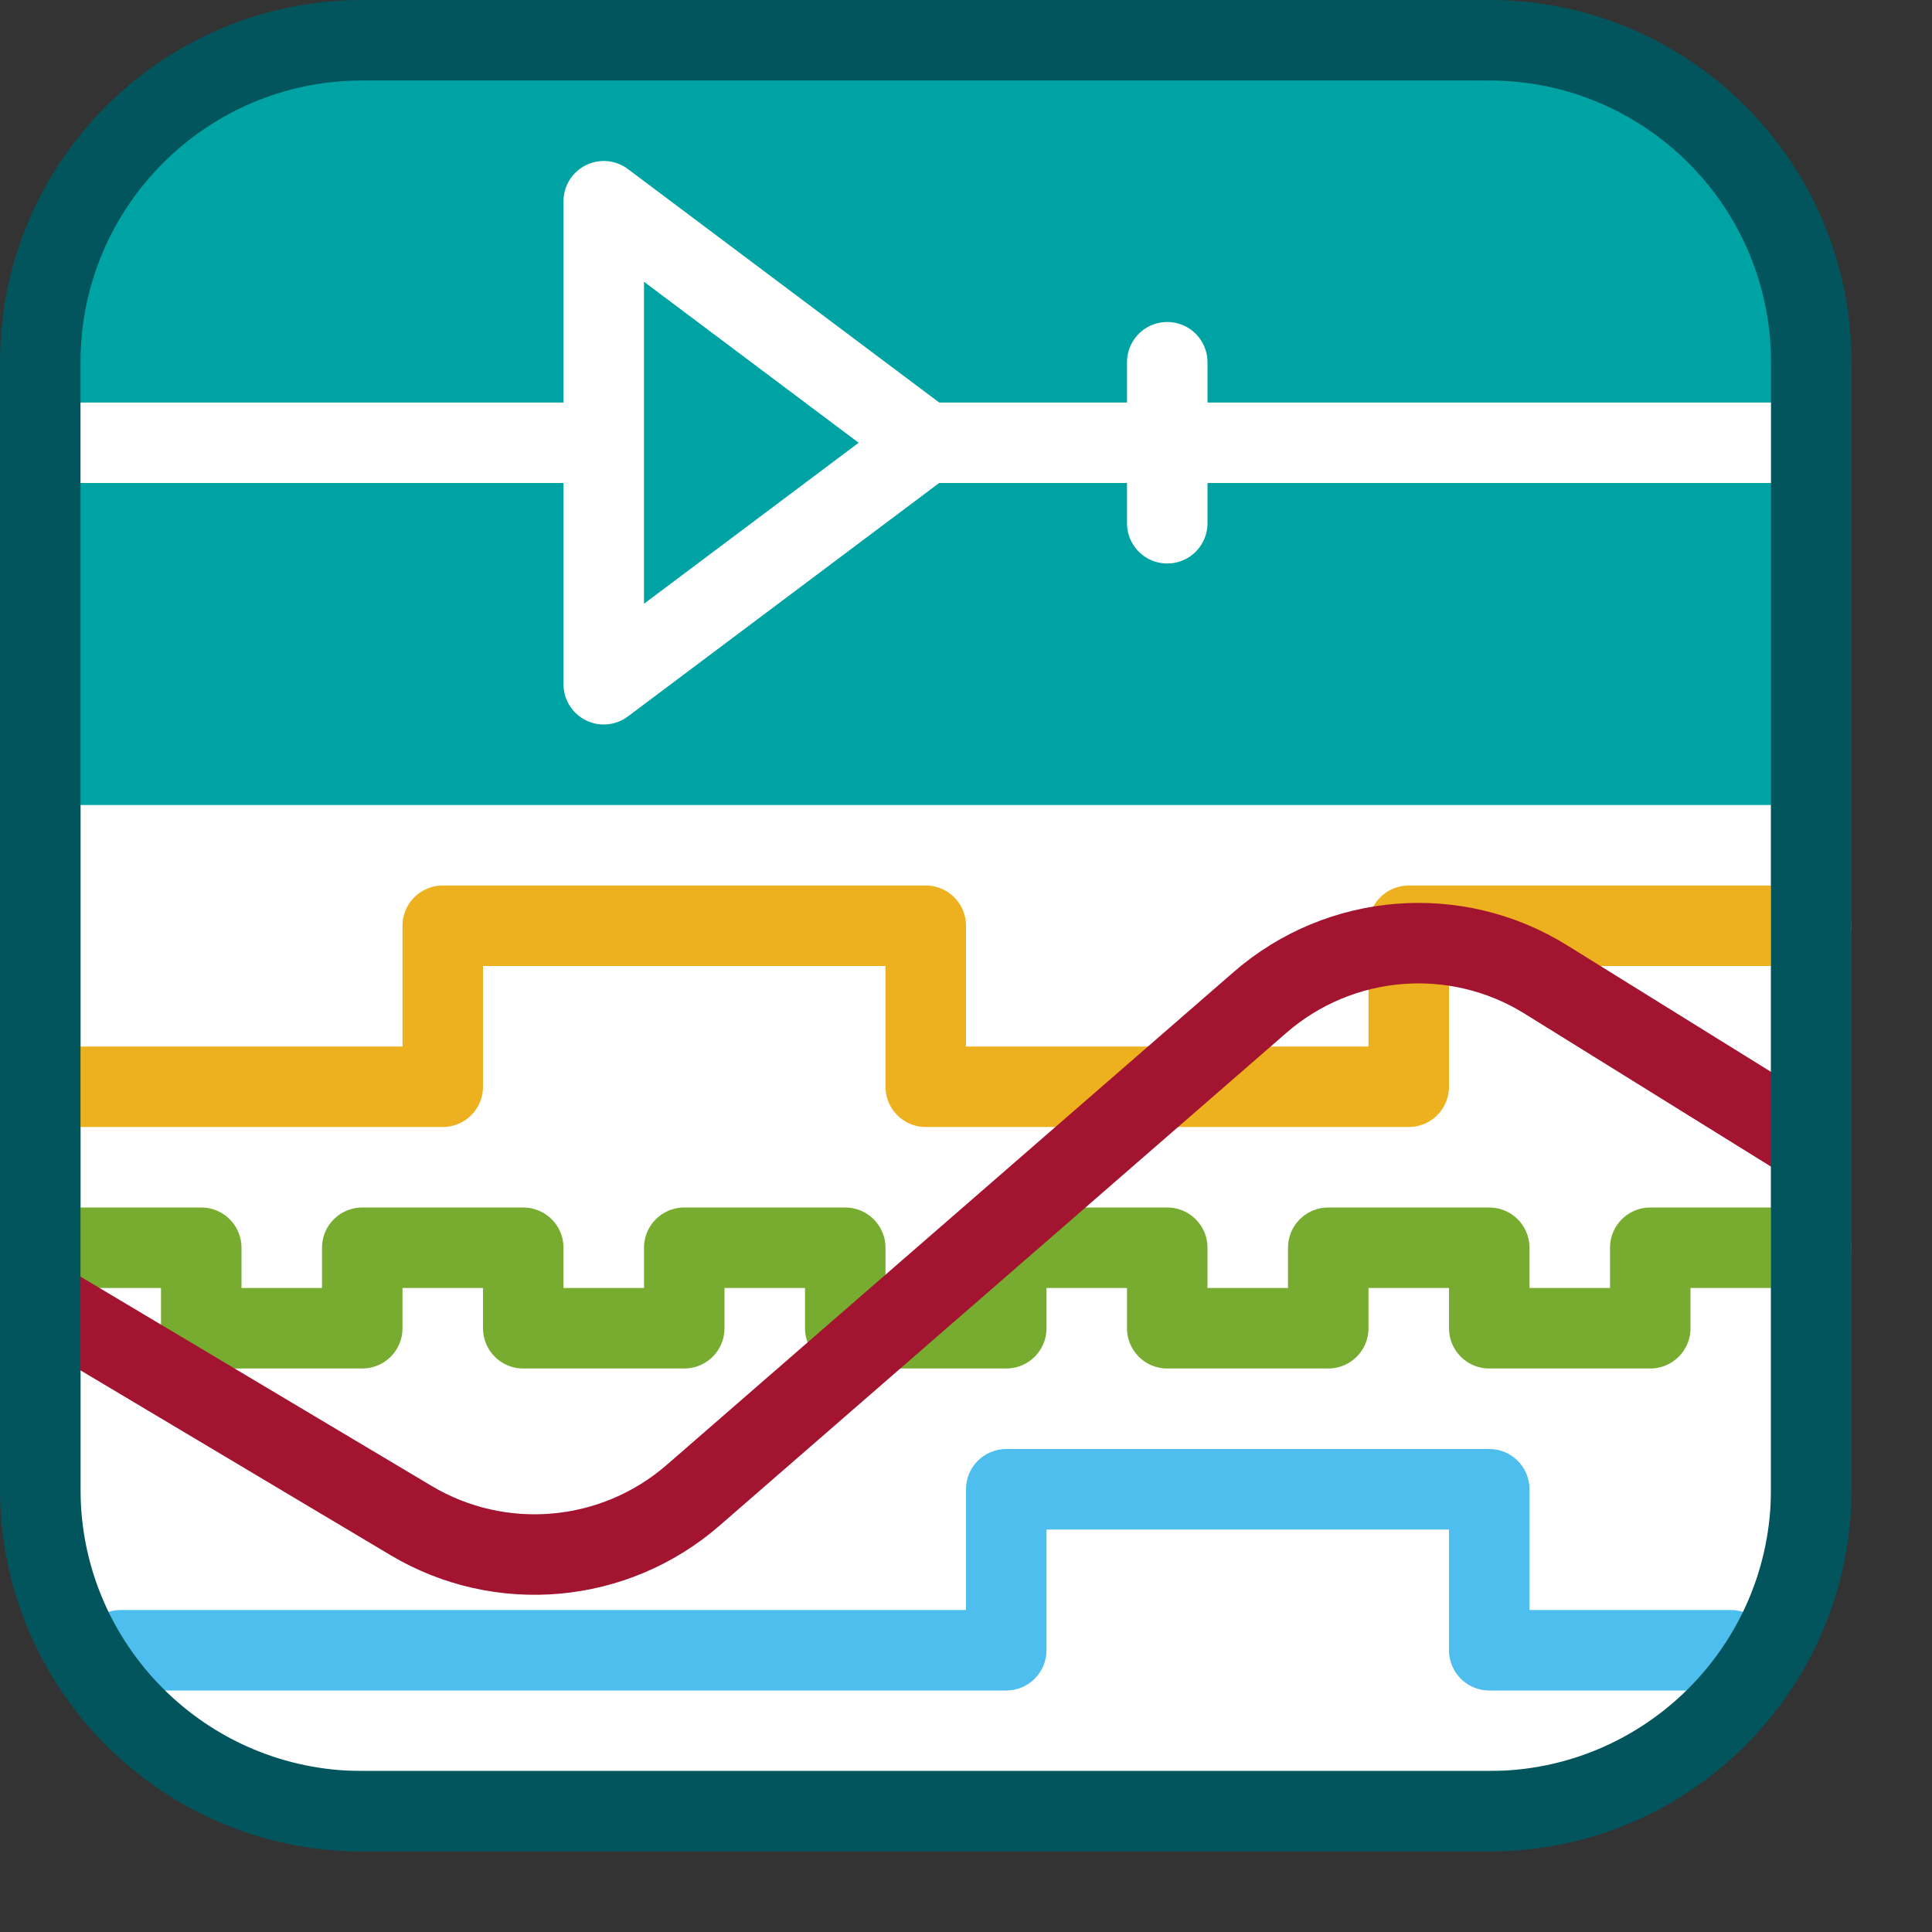 <svg width="24" height="24" viewBox="0 0 24 24" fill="none" xmlns="http://www.w3.org/2000/svg">
<rect x="0" y="0" width="24" height="24" fill="#333333" stroke="none"/>
<path d="M17.917 0.5H5.083C2.552 0.5 0.5 2.552 0.5 5.083V17.917C0.5 20.448 2.552 22.5 5.083 22.5H17.917C20.448 22.5 22.5 20.448 22.5 17.917V5.083C22.5 2.552 20.448 0.5 17.917 0.5Z" fill="#00A3A3"/>
<path d="M1 10H22V19.5C22 20.881 20.881 22 19.5 22H3.5C2.119 22 1 20.881 1 19.5V10Z" fill="white"/>
<path d="M1 5.5H7.5M7.5 5.5V8.5L11.5 5.5M7.5 5.5V2.5L11.5 5.5M11.5 5.5H22M14.5 4.5V6.5" stroke="white" stroke-linecap="round" stroke-linejoin="round"/>
<path d="M1 15.5H2.5V16.5H4.5V15.5H6.5V16.5H8.5V15.5H10.5V16.5H12.5V15.5H14.5V16.5H16.5V15.5H18.5V16.5H20.5V15.5H22.5" stroke="#77AC30" stroke-linecap="round" stroke-linejoin="round"/>
<path d="M1 13.5H5.5V11.5H11.5V13.5H17.5V11.5H22.5" stroke="#EDB120" stroke-linecap="round" stroke-linejoin="round"/>
<path d="M21.5 21C21.776 21 22 20.776 22 20.5C22 20.224 21.776 20 21.5 20V21ZM18.5 20.5H18C18 20.776 18.224 21 18.5 21V20.5ZM18.5 18.5H19C19 18.224 18.776 18 18.5 18V18.5ZM12.5 18.5V18C12.224 18 12 18.224 12 18.5H12.5ZM12.5 20.5V21C12.776 21 13 20.776 13 20.5H12.5ZM1.5 20C1.224 20 1 20.224 1 20.5C1 20.776 1.224 21 1.5 21V20ZM21.5 20H18.5V21H21.5V20ZM19 20.5V18.5H18V20.5H19ZM18.5 18H12.5V19H18.5V18ZM12 18.5V20.5H13V18.5H12ZM12.5 20H1.5V21H12.5V20Z" fill="#4DBEEE"/>
<path d="M0.5 16.143L5.105 18.888C6.218 19.552 7.632 19.425 8.61 18.575L15.653 12.452C16.646 11.589 18.086 11.473 19.204 12.168L22.5 14.214" stroke="#A2142F" stroke-linecap="round" stroke-linejoin="round"/>
<path d="M0.5 18.5V4.5C0.5 2.291 2.291 0.5 4.5 0.5H18.5C20.709 0.5 22.5 2.291 22.5 4.5V18.5C22.5 20.709 20.709 22.5 18.5 22.5H4.5C2.291 22.5 0.5 20.709 0.5 18.5Z" stroke="#02555C" stroke-linecap="round"/>

</svg>
